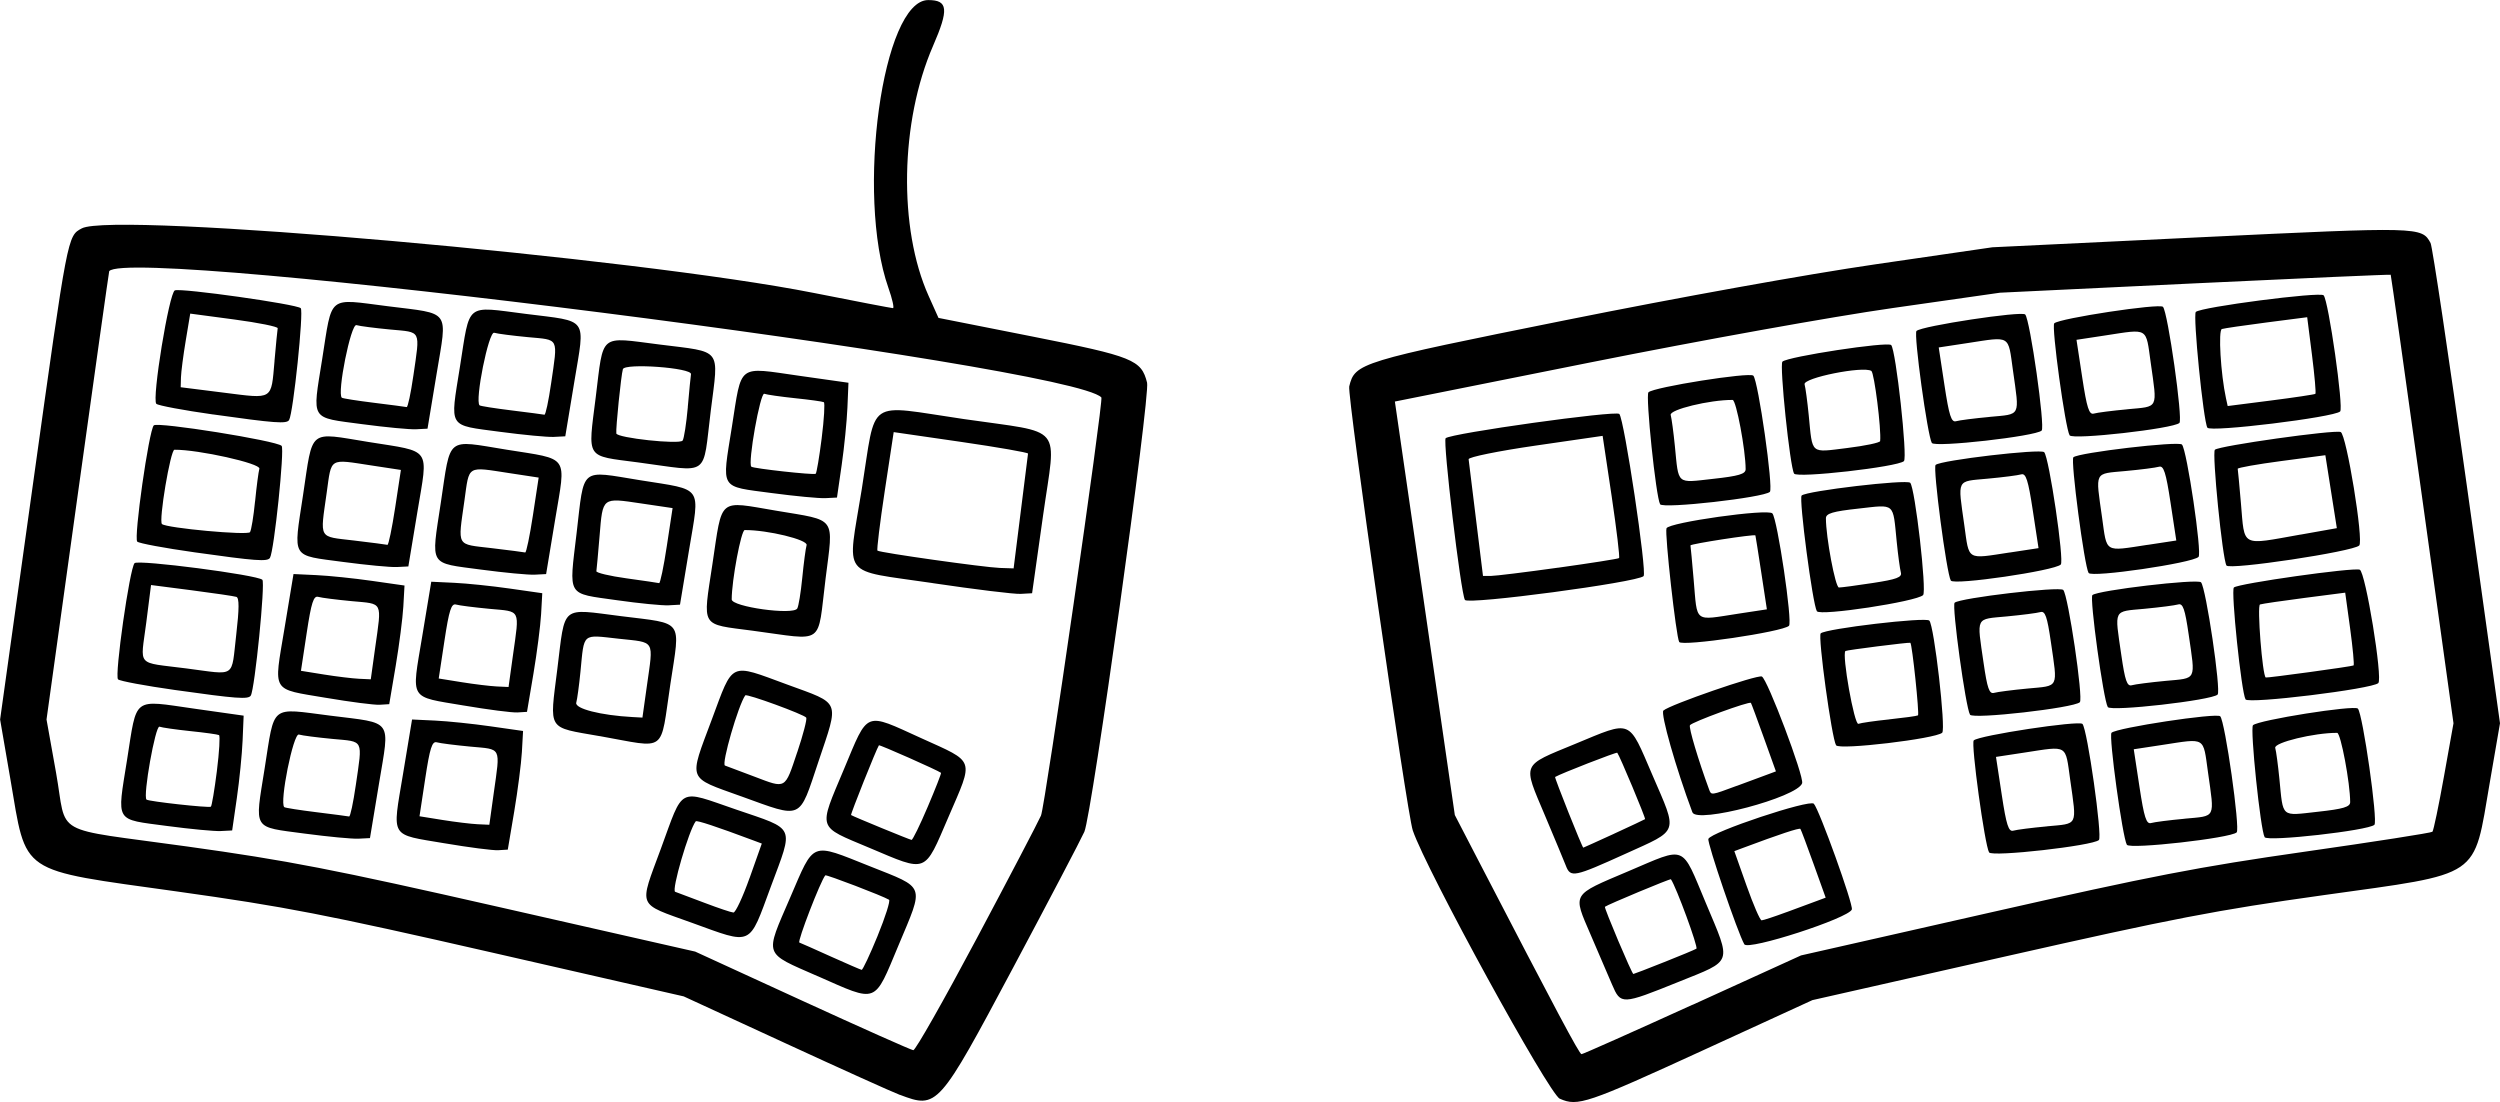 <?xml version="1.0" encoding="UTF-8" standalone="no"?>
<!-- Created with Inkscape (http://www.inkscape.org/) -->

<svg
   width="55.311mm"
   height="24.384mm"
   viewBox="0 0 55.311 24.384"
   version="1.1"
   id="svg5"
   xml:space="preserve"
   inkscape:export-filename="polyfabriq_logo.svg"
   inkscape:export-xdpi="96"
   inkscape:export-ydpi="96"
   xmlns:inkscape="http://www.inkscape.org/namespaces/inkscape"
   xmlns:sodipodi="http://sodipodi.sourceforge.net/DTD/sodipodi-0.dtd"
   xmlns="http://www.w3.org/2000/svg"
   xmlns:svg="http://www.w3.org/2000/svg"><sodipodi:namedview
     id="namedview7"
     pagecolor="#ffffff"
     bordercolor="#000000"
     borderopacity="0.25"
     inkscape:showpageshadow="2"
     inkscape:pageopacity="0.0"
     inkscape:pagecheckerboard="0"
     inkscape:deskcolor="#d1d1d1"
     inkscape:document-units="mm"
     showgrid="false" /><defs
     id="defs2" /><g
     inkscape:label="Layer 1"
     inkscape:groupmode="layer"
     id="layer1"
     transform="translate(-56.193,-159.817)"><path
       style="fill:#000000;stroke-width:0.085"
       d="m 90.704,184.128 c -0.242,-0.108 -2.957,-5.063 -3.254,-5.938 -0.131,-0.386 -1.454,-9.627 -1.406,-9.824 0.126,-0.518 0.223,-0.548 4.789,-1.466 2.504,-0.504 5.346,-1.016 6.858,-1.236 l 2.582,-0.376 4.61,-0.222 c 4.847,-0.233 4.892,-0.232 5.085,0.128 0.04,0.074 0.401,2.495 0.804,5.38 l 0.732,5.245 -0.226,1.312 c -0.37,2.147 -0.146,1.996 -3.687,2.492 -2.377,0.333 -3.318,0.515 -7.022,1.353 l -4.277,0.968 -2.41,1.106 c -2.578,1.183 -2.782,1.253 -3.177,1.076 z m 2.934,-2.079 2.402,-1.094 4.191,-0.95 c 3.574,-0.81 4.599,-1.008 6.962,-1.346 1.524,-0.218 2.791,-0.415 2.816,-0.44 0.024,-0.024 0.139,-0.574 0.255,-1.222 l 0.211,-1.178 -0.688,-4.953 c -0.378,-2.724 -0.694,-4.961 -0.701,-4.97 -0.007,-0.009 -1.955,0.076 -4.329,0.19 l -4.315,0.207 -2.371,0.339 c -1.358,0.194 -4.217,0.709 -6.694,1.204 l -4.323,0.865 0.663,4.574 0.663,4.574 0.528,1.019 c 1.718,3.314 2.227,4.271 2.275,4.272 0.029,5e-4 1.134,-0.492 2.455,-1.093 z m -1.78,-0.451 c -0.085,-0.198 -0.297,-0.693 -0.472,-1.099 -0.399,-0.929 -0.435,-0.868 0.832,-1.406 1.304,-0.553 1.164,-0.61 1.717,0.706 0.571,1.36 0.608,1.252 -0.604,1.741 -1.262,0.509 -1.279,0.51 -1.473,0.058 z m 1.15,-0.493 c 0.361,-0.143 0.684,-0.278 0.717,-0.299 0.045,-0.028 -0.446,-1.366 -0.564,-1.536 -0.012,-0.018 -1.403,0.562 -1.46,0.609 -0.023,0.019 0.597,1.487 0.629,1.487 0.012,0 0.317,-0.117 0.677,-0.261 z m 1.777,-0.396 c -0.145,-0.251 -0.827,-2.251 -0.795,-2.332 0.061,-0.153 2.238,-0.88 2.333,-0.778 0.12,0.129 0.877,2.232 0.841,2.339 -0.064,0.192 -2.296,0.915 -2.379,0.771 z m 0.934,-0.711 c 0.27,-0.1 0.575,-0.213 0.678,-0.251 l 0.188,-0.07 -0.267,-0.744 c -0.147,-0.409 -0.278,-0.759 -0.292,-0.777 -0.022,-0.028 -0.46,0.117 -1.275,0.422 l -0.187,0.07 0.271,0.765 c 0.149,0.421 0.298,0.765 0.332,0.766 0.033,1.7e-4 0.281,-0.081 0.55,-0.181 z m -4.881,-1.025 c -0.041,-0.105 -0.251,-0.609 -0.466,-1.119 -0.493,-1.169 -0.529,-1.083 0.669,-1.578 1.271,-0.526 1.17,-0.566 1.71,0.687 0.565,1.312 0.604,1.199 -0.597,1.744 -1.138,0.516 -1.212,0.531 -1.316,0.267 z m 1.062,-0.709 c 0.367,-0.169 0.678,-0.315 0.689,-0.324 0.019,-0.016 -0.564,-1.41 -0.615,-1.469 -0.017,-0.019 -1.253,0.462 -1.375,0.536 -0.019,0.011 0.6,1.563 0.623,1.564 0.005,1.6e-4 0.31,-0.138 0.677,-0.306 z m 8.301,0.413 c -0.096,-0.156 -0.406,-2.414 -0.34,-2.479 0.111,-0.11 2.326,-0.446 2.405,-0.365 0.107,0.11 0.445,2.493 0.364,2.569 -0.134,0.127 -2.364,0.379 -2.429,0.274 z m 1.278,-0.578 c 0.701,-0.066 0.662,0.012 0.516,-1.03 -0.111,-0.792 -0.04,-0.75 -1.005,-0.603 l -0.637,0.097 0.127,0.835 c 0.102,0.673 0.152,0.827 0.256,0.797 0.071,-0.021 0.405,-0.064 0.743,-0.095 z m 1.77,0.409 c -0.096,-0.156 -0.406,-2.414 -0.34,-2.479 0.111,-0.11 2.326,-0.446 2.405,-0.365 0.107,0.11 0.445,2.493 0.364,2.569 -0.134,0.127 -2.364,0.379 -2.429,0.274 z m 1.278,-0.578 c 0.701,-0.066 0.662,0.012 0.516,-1.03 -0.111,-0.792 -0.04,-0.75 -1.005,-0.603 l -0.637,0.097 0.127,0.835 c 0.102,0.673 0.152,0.827 0.256,0.797 0.071,-0.021 0.405,-0.064 0.743,-0.095 z m 1.77,0.409 c -0.092,-0.15 -0.327,-2.409 -0.258,-2.477 0.115,-0.114 2.239,-0.451 2.32,-0.368 0.108,0.111 0.448,2.494 0.366,2.571 -0.134,0.127 -2.364,0.379 -2.429,0.274 z m 1.892,-0.776 c 3.4e-4,-0.419 -0.209,-1.532 -0.288,-1.532 -0.507,-0.003 -1.403,0.215 -1.37,0.333 0.021,0.073 0.062,0.381 0.092,0.684 0.087,0.874 0.024,0.82 0.846,0.729 0.568,-0.062 0.72,-0.107 0.72,-0.214 z m -14.553,0.225 c -0.363,-0.971 -0.71,-2.19 -0.641,-2.251 0.145,-0.13 2.067,-0.795 2.177,-0.753 0.12,0.046 0.94,2.218 0.892,2.362 -0.104,0.312 -2.331,0.901 -2.427,0.643 z m 0.982,-0.584 c 0.27,-0.1 0.575,-0.213 0.678,-0.251 l 0.188,-0.07 -0.267,-0.744 c -0.147,-0.409 -0.275,-0.756 -0.286,-0.771 -0.03,-0.043 -1.306,0.424 -1.349,0.494 -0.031,0.05 0.185,0.773 0.422,1.417 0.05,0.136 0.037,0.138 0.613,-0.076 z m 2.197,-0.898 c -0.096,-0.156 -0.406,-2.414 -0.34,-2.476 0.11,-0.105 2.324,-0.366 2.403,-0.283 0.107,0.112 0.37,2.401 0.285,2.481 -0.143,0.134 -2.28,0.388 -2.347,0.278 z m 1.178,-0.574 c 0.322,-0.034 0.608,-0.073 0.634,-0.088 0.035,-0.02 -0.129,-1.586 -0.169,-1.606 -0.028,-0.014 -1.411,0.161 -1.436,0.182 -0.083,0.071 0.197,1.646 0.287,1.611 0.053,-0.02 0.361,-0.065 0.683,-0.098 z m 1.785,-0.104 c -0.096,-0.156 -0.406,-2.414 -0.34,-2.476 0.11,-0.105 2.324,-0.366 2.403,-0.283 0.109,0.114 0.448,2.407 0.367,2.484 -0.135,0.128 -2.365,0.381 -2.43,0.276 z m 1.278,-0.578 c 0.701,-0.066 0.662,0.011 0.512,-1.026 -0.082,-0.567 -0.127,-0.696 -0.233,-0.665 -0.072,0.021 -0.407,0.064 -0.745,0.096 -0.701,0.066 -0.662,-0.011 -0.512,1.026 0.082,0.567 0.127,0.696 0.233,0.665 0.072,-0.021 0.407,-0.064 0.745,-0.096 z m 1.77,0.409 c -0.096,-0.156 -0.406,-2.414 -0.34,-2.476 0.11,-0.105 2.324,-0.366 2.403,-0.283 0.109,0.114 0.448,2.407 0.367,2.484 -0.135,0.128 -2.365,0.381 -2.43,0.276 z m 1.278,-0.578 c 0.701,-0.066 0.662,0.011 0.512,-1.026 -0.082,-0.567 -0.127,-0.696 -0.233,-0.665 -0.072,0.021 -0.407,0.064 -0.745,0.096 -0.701,0.066 -0.662,-0.011 -0.512,1.026 0.082,0.567 0.127,0.696 0.233,0.665 0.072,-0.021 0.407,-0.064 0.745,-0.096 z m 1.77,0.409 c -0.091,-0.149 -0.327,-2.409 -0.258,-2.475 0.092,-0.088 2.641,-0.449 2.785,-0.394 0.127,0.049 0.513,2.412 0.41,2.509 -0.139,0.131 -2.873,0.466 -2.938,0.36 z m 2.39,-0.75 c 0.018,-0.015 -0.017,-0.384 -0.076,-0.819 l -0.109,-0.792 -0.897,0.116 c -0.493,0.064 -0.938,0.129 -0.988,0.145 -0.069,0.022 0.053,1.576 0.127,1.616 0.026,0.014 1.919,-0.245 1.944,-0.267 z m -14.92,-0.52 c -0.068,-0.111 -0.324,-2.404 -0.281,-2.515 0.05,-0.129 2.239,-0.438 2.342,-0.33 0.11,0.115 0.45,2.407 0.368,2.487 -0.138,0.135 -2.366,0.463 -2.43,0.358 z m 1.302,-0.625 0.638,-0.097 -0.124,-0.814 c -0.068,-0.447 -0.127,-0.818 -0.13,-0.822 -0.021,-0.031 -1.444,0.189 -1.437,0.222 0.005,0.022 0.037,0.364 0.071,0.76 0.085,0.972 -0.007,0.902 0.982,0.751 z m 1.744,-0.055 c -0.094,-0.152 -0.402,-2.497 -0.337,-2.56 0.109,-0.103 2.323,-0.363 2.402,-0.282 0.107,0.112 0.37,2.401 0.285,2.485 -0.146,0.144 -2.28,0.468 -2.349,0.357 z m 1.238,-0.625 c 0.53,-0.081 0.65,-0.126 0.62,-0.233 -0.02,-0.073 -0.062,-0.381 -0.092,-0.684 -0.087,-0.874 -0.024,-0.82 -0.846,-0.729 -0.568,0.062 -0.72,0.107 -0.72,0.214 -3.39e-4,0.419 0.209,1.532 0.288,1.532 0.051,3.4e-4 0.389,-0.044 0.75,-0.1 z m -9.025,0.374 c -0.092,-0.152 -0.492,-3.514 -0.426,-3.577 0.113,-0.108 3.764,-0.619 3.842,-0.537 0.109,0.114 0.617,3.509 0.537,3.588 -0.142,0.138 -3.886,0.637 -3.953,0.527 z m 2.061,-0.712 c 0.722,-0.101 1.329,-0.196 1.349,-0.213 0.02,-0.016 -0.054,-0.631 -0.163,-1.367 l -0.2,-1.337 -1.488,0.216 c -0.819,0.119 -1.483,0.254 -1.477,0.301 0.006,0.047 0.08,0.647 0.164,1.333 l 0.154,1.249 0.174,8e-5 c 0.096,5e-5 0.765,-0.082 1.487,-0.183 z m 8.69,0.286 c -0.094,-0.152 -0.402,-2.497 -0.337,-2.56 0.109,-0.104 2.323,-0.363 2.402,-0.282 0.109,0.114 0.448,2.407 0.367,2.486 -0.14,0.138 -2.366,0.463 -2.432,0.355 z m 1.303,-0.622 0.637,-0.097 -0.127,-0.835 c -0.102,-0.673 -0.152,-0.827 -0.256,-0.797 -0.071,0.021 -0.405,0.064 -0.743,0.095 -0.701,0.066 -0.662,-0.012 -0.516,1.03 0.111,0.792 0.04,0.75 1.005,0.603 z m 1.745,0.453 c -0.094,-0.152 -0.402,-2.497 -0.337,-2.56 0.109,-0.103 2.323,-0.363 2.402,-0.282 0.109,0.114 0.448,2.407 0.367,2.486 -0.14,0.138 -2.366,0.463 -2.432,0.355 z m 1.303,-0.622 0.637,-0.097 -0.127,-0.835 c -0.102,-0.673 -0.152,-0.827 -0.256,-0.797 -0.071,0.021 -0.405,0.064 -0.743,0.095 -0.701,0.066 -0.662,-0.012 -0.516,1.03 0.111,0.792 0.04,0.75 1.005,0.603 z m 1.747,0.456 c -0.089,-0.144 -0.324,-2.496 -0.256,-2.561 0.091,-0.087 2.641,-0.447 2.783,-0.392 0.127,0.049 0.513,2.411 0.41,2.511 -0.139,0.135 -2.873,0.547 -2.938,0.442 z m 1.638,-0.683 0.804,-0.143 -0.127,-0.807 -0.127,-0.807 -0.974,0.129 c -0.536,0.071 -0.97,0.148 -0.965,0.172 0.005,0.023 0.037,0.366 0.071,0.761 0.086,0.986 -0.018,0.931 1.318,0.694 z m -14.168,-0.672 c -0.092,-0.15 -0.327,-2.409 -0.258,-2.477 0.115,-0.114 2.239,-0.451 2.32,-0.368 0.108,0.111 0.448,2.494 0.366,2.571 -0.134,0.127 -2.364,0.379 -2.429,0.274 z m 1.892,-0.776 c 3.39e-4,-0.419 -0.209,-1.532 -0.288,-1.532 -0.507,-0.003 -1.403,0.215 -1.37,0.333 0.02,0.073 0.062,0.381 0.092,0.684 0.087,0.874 0.024,0.82 0.846,0.729 0.568,-0.062 0.72,-0.107 0.72,-0.214 z m 1.072,0.098 c -0.092,-0.149 -0.327,-2.409 -0.258,-2.477 0.113,-0.111 2.327,-0.449 2.406,-0.367 0.104,0.108 0.366,2.488 0.282,2.568 -0.135,0.128 -2.366,0.382 -2.43,0.276 z m 1.904,-0.72 c 0.028,-0.257 -0.129,-1.511 -0.195,-1.552 -0.182,-0.113 -1.516,0.155 -1.477,0.297 0.021,0.074 0.062,0.382 0.092,0.685 0.087,0.879 0.023,0.825 0.85,0.724 0.397,-0.049 0.725,-0.118 0.729,-0.153 z m 1.144,0.043 c -0.096,-0.156 -0.406,-2.414 -0.34,-2.479 0.111,-0.11 2.326,-0.446 2.405,-0.365 0.107,0.11 0.445,2.493 0.364,2.569 -0.134,0.127 -2.364,0.379 -2.429,0.274 z m 1.278,-0.578 c 0.701,-0.066 0.662,0.012 0.516,-1.03 -0.111,-0.792 -0.04,-0.75 -1.005,-0.603 l -0.637,0.097 0.127,0.835 c 0.102,0.673 0.152,0.827 0.256,0.797 0.071,-0.021 0.405,-0.064 0.743,-0.095 z m 1.77,0.409 c -0.096,-0.156 -0.406,-2.414 -0.34,-2.479 0.111,-0.11 2.326,-0.446 2.405,-0.365 0.107,0.11 0.445,2.493 0.364,2.569 -0.134,0.127 -2.364,0.379 -2.429,0.274 z m 1.278,-0.578 c 0.701,-0.066 0.662,0.012 0.516,-1.03 -0.111,-0.792 -0.04,-0.75 -1.005,-0.603 l -0.637,0.097 0.127,0.835 c 0.102,0.673 0.152,0.827 0.256,0.797 0.071,-0.021 0.405,-0.064 0.743,-0.095 z m 1.77,0.409 c -0.089,-0.144 -0.324,-2.496 -0.256,-2.562 0.111,-0.108 2.746,-0.451 2.827,-0.368 0.108,0.111 0.447,2.494 0.366,2.57 -0.139,0.13 -2.872,0.465 -2.937,0.359 z m 2.389,-0.749 c 0.017,-0.014 -0.017,-0.402 -0.075,-0.861 l -0.106,-0.835 -0.898,0.116 c -0.494,0.064 -0.939,0.129 -0.989,0.145 -0.084,0.027 -0.026,0.994 0.09,1.531 l 0.038,0.173 0.955,-0.122 c 0.525,-0.067 0.969,-0.134 0.986,-0.148 z m -31.316,15.51 c -0.163,-0.061 -1.306,-0.577 -2.54,-1.146 l -2.244,-1.034 -4.233,-0.968 c -3.704,-0.847 -4.577,-1.016 -6.978,-1.353 -3.541,-0.497 -3.318,-0.346 -3.687,-2.493 l -0.226,-1.312 0.732,-5.245 c 0.768,-5.502 0.758,-5.451 1.076,-5.621 0.699,-0.374 12.255,0.646 16.196,1.429 0.931,0.185 1.719,0.336 1.75,0.336 0.031,-1.6e-4 -0.014,-0.204 -0.102,-0.452 -0.723,-2.058 -0.126,-6.364 0.882,-6.364 0.439,0 0.46,0.202 0.105,1.018 -0.726,1.672 -0.768,4.031 -0.097,5.526 l 0.219,0.488 2.089,0.414 c 2.218,0.44 2.399,0.513 2.526,1.019 0.073,0.291 -1.223,9.568 -1.388,9.937 -0.079,0.176 -0.79,1.532 -1.58,3.014 -1.649,3.093 -1.671,3.118 -2.5,2.805 z m 1.693,-3.45 c 0.722,-1.357 1.364,-2.585 1.428,-2.73 0.09,-0.204 1.388,-9.195 1.336,-9.251 -0.664,-0.711 -21.496,-3.362 -21.951,-2.794 -0.006,0.007 -0.32,2.242 -0.699,4.966 l -0.688,4.953 0.211,1.178 c 0.257,1.436 -0.154,1.205 2.903,1.632 2.237,0.312 3.206,0.5 6.919,1.344 l 4.318,0.981 2.371,1.088 c 1.304,0.598 2.409,1.09 2.455,1.094 0.047,0.003 0.675,-1.104 1.397,-2.461 z m -3.514,0.823 c -1.211,-0.533 -1.173,-0.425 -0.606,-1.742 0.541,-1.256 0.44,-1.216 1.759,-0.691 1.249,0.498 1.208,0.386 0.636,1.752 -0.549,1.31 -0.447,1.271 -1.789,0.68 z m 1.328,-0.894 c 0.171,-0.418 0.285,-0.777 0.252,-0.797 -0.13,-0.081 -1.39,-0.563 -1.41,-0.54 -0.105,0.123 -0.624,1.468 -0.574,1.487 0.036,0.013 0.352,0.153 0.701,0.311 0.349,0.157 0.654,0.289 0.677,0.293 0.023,0.004 0.183,-0.335 0.354,-0.753 z m -4.118,-0.29 c -1.217,-0.44 -1.165,-0.313 -0.678,-1.636 0.511,-1.391 0.362,-1.313 1.661,-0.868 1.336,0.458 1.281,0.335 0.771,1.71 -0.495,1.337 -0.387,1.288 -1.754,0.794 z m 1.284,-0.985 0.271,-0.765 -0.187,-0.07 c -0.815,-0.305 -1.253,-0.45 -1.275,-0.422 -0.152,0.197 -0.54,1.528 -0.455,1.559 0.057,0.021 0.352,0.131 0.654,0.246 0.303,0.115 0.588,0.211 0.635,0.213 0.047,0.002 0.207,-0.341 0.356,-0.761 z m 2.65,-0.671 c -1.166,-0.492 -1.13,-0.383 -0.561,-1.741 0.546,-1.303 0.441,-1.261 1.707,-0.686 1.209,0.549 1.169,0.434 0.604,1.747 -0.543,1.261 -0.454,1.227 -1.75,0.68 z m 1.292,-0.907 c 0.172,-0.404 0.305,-0.743 0.294,-0.752 -0.061,-0.051 -1.362,-0.628 -1.374,-0.609 -0.053,0.076 -0.634,1.531 -0.616,1.543 0.061,0.038 1.299,0.547 1.338,0.55 0.025,0.002 0.186,-0.327 0.358,-0.732 z m -10.69,0.807 c -1.226,-0.208 -1.157,-0.095 -0.92,-1.526 l 0.201,-1.213 0.508,0.024 c 0.279,0.013 0.832,0.07 1.228,0.127 l 0.72,0.103 -0.026,0.466 c -0.015,0.256 -0.091,0.847 -0.169,1.312 l -0.143,0.847 -0.212,0.013 c -0.116,0.007 -0.65,-0.062 -1.185,-0.153 z m 1.088,-1.109 c 0.146,-1.042 0.184,-0.965 -0.516,-1.03 -0.338,-0.032 -0.672,-0.074 -0.743,-0.095 -0.104,-0.03 -0.154,0.125 -0.256,0.799 l -0.127,0.837 0.51,0.082 c 0.281,0.045 0.628,0.087 0.773,0.094 l 0.262,0.012 z m -4.178,0.895 c -1.172,-0.158 -1.11,-0.058 -0.891,-1.438 0.229,-1.442 0.105,-1.342 1.454,-1.172 1.405,0.177 1.316,0.055 1.078,1.496 l -0.201,1.213 -0.254,0.013 c -0.14,0.007 -0.673,-0.044 -1.185,-0.112 z m 1.126,-1.069 c 0.15,-1.037 0.188,-0.96 -0.512,-1.026 -0.338,-0.032 -0.674,-0.075 -0.747,-0.097 -0.123,-0.036 -0.433,1.508 -0.323,1.606 0.018,0.016 0.337,0.066 0.71,0.112 0.373,0.046 0.698,0.089 0.724,0.095 0.026,0.007 0.092,-0.304 0.148,-0.691 z m -4.174,0.9 c -1.172,-0.158 -1.11,-0.054 -0.886,-1.466 0.224,-1.414 0.106,-1.326 1.492,-1.129 l 1.087,0.154 -0.023,0.55 c -0.013,0.303 -0.07,0.874 -0.127,1.27 l -0.104,0.72 -0.254,0.013 c -0.14,0.007 -0.673,-0.044 -1.185,-0.112 z m 1.101,-1.219 c 0.053,-0.42 0.074,-0.777 0.047,-0.792 -0.027,-0.015 -0.312,-0.055 -0.634,-0.088 -0.322,-0.034 -0.63,-0.078 -0.683,-0.098 -0.09,-0.035 -0.37,1.539 -0.287,1.613 0.046,0.041 1.379,0.188 1.424,0.157 0.02,-0.014 0.08,-0.37 0.133,-0.79 z m 11.599,0.563 c -1.205,-0.435 -1.162,-0.324 -0.649,-1.7 0.483,-1.296 0.378,-1.247 1.666,-0.774 1.201,0.441 1.154,0.327 0.693,1.706 -0.439,1.311 -0.335,1.264 -1.709,0.768 z m 1.241,-0.975 c 0.13,-0.388 0.22,-0.732 0.199,-0.766 -0.043,-0.069 -1.318,-0.535 -1.349,-0.493 -0.154,0.215 -0.532,1.523 -0.449,1.553 0.057,0.021 0.352,0.131 0.654,0.246 0.703,0.267 0.667,0.288 0.944,-0.54 z m -4.373,-0.357 c -1.174,-0.207 -1.107,-0.102 -0.935,-1.484 0.179,-1.438 0.061,-1.34 1.413,-1.17 1.4,0.176 1.308,0.051 1.09,1.491 -0.238,1.57 -0.049,1.431 -1.568,1.162 z m 1.046,-1.108 c 0.146,-1.043 0.197,-0.957 -0.623,-1.047 -0.823,-0.09 -0.76,-0.145 -0.846,0.729 -0.03,0.303 -0.072,0.612 -0.093,0.686 -0.037,0.132 0.542,0.28 1.244,0.318 l 0.22,0.012 z m -4.051,0.431 c -1.226,-0.208 -1.157,-0.095 -0.92,-1.526 l 0.201,-1.213 0.508,0.024 c 0.279,0.013 0.832,0.07 1.228,0.127 l 0.72,0.103 -0.026,0.466 c -0.015,0.256 -0.091,0.847 -0.169,1.312 l -0.143,0.847 -0.212,0.013 c -0.116,0.007 -0.65,-0.062 -1.185,-0.153 z m 1.088,-1.109 c 0.146,-1.042 0.184,-0.965 -0.516,-1.03 -0.338,-0.032 -0.672,-0.074 -0.743,-0.095 -0.104,-0.03 -0.154,0.125 -0.256,0.799 l -0.127,0.837 0.51,0.082 c 0.281,0.045 0.628,0.087 0.773,0.094 l 0.262,0.012 z m -4.136,0.939 c -1.226,-0.208 -1.157,-0.095 -0.92,-1.526 l 0.201,-1.213 0.508,0.024 c 0.279,0.013 0.832,0.07 1.228,0.127 l 0.72,0.103 -0.026,0.466 c -0.015,0.256 -0.091,0.847 -0.169,1.312 l -0.143,0.847 -0.212,0.013 c -0.116,0.007 -0.65,-0.062 -1.185,-0.153 z m 1.088,-1.109 c 0.146,-1.042 0.184,-0.965 -0.516,-1.03 -0.338,-0.032 -0.672,-0.074 -0.743,-0.095 -0.104,-0.03 -0.154,0.125 -0.256,0.799 l -0.127,0.837 0.51,0.082 c 0.281,0.045 0.628,0.087 0.773,0.094 l 0.262,0.012 z m -4.432,0.935 c -0.652,-0.092 -1.217,-0.197 -1.257,-0.235 -0.081,-0.077 0.258,-2.461 0.366,-2.571 0.081,-0.083 2.716,0.26 2.827,0.368 0.068,0.066 -0.167,2.418 -0.256,2.562 -0.054,0.088 -0.312,0.069 -1.68,-0.124 z m 1.358,-1.222 c 0.067,-0.577 0.068,-0.817 0.003,-0.838 -0.05,-0.016 -0.496,-0.082 -0.99,-0.146 l -0.898,-0.116 -0.106,0.835 c -0.127,0.994 -0.241,0.864 0.887,1.01 1.118,0.144 0.99,0.231 1.104,-0.745 z m 11.427,-0.089 c -1.171,-0.155 -1.106,-0.048 -0.891,-1.477 0.225,-1.493 0.11,-1.397 1.413,-1.178 1.352,0.228 1.265,0.108 1.09,1.502 -0.189,1.509 0.008,1.367 -1.612,1.153 z m 1.096,-1.168 c 0.032,-0.326 0.075,-0.653 0.096,-0.726 0.034,-0.118 -0.862,-0.336 -1.369,-0.333 -0.079,5.1e-4 -0.288,1.113 -0.288,1.534 1.69e-4,0.164 1.356,0.353 1.45,0.202 0.029,-0.047 0.079,-0.351 0.111,-0.677 z m -4.101,0.493 c -1.124,-0.16 -1.06,-0.055 -0.892,-1.481 0.176,-1.49 0.057,-1.391 1.411,-1.173 1.406,0.226 1.317,0.099 1.078,1.54 l -0.201,1.213 -0.254,0.014 c -0.14,0.007 -0.654,-0.043 -1.143,-0.113 z m 1.105,-1.202 0.127,-0.836 -0.696,-0.103 c -0.869,-0.129 -0.848,-0.146 -0.919,0.716 -0.033,0.395 -0.065,0.747 -0.071,0.783 -0.006,0.035 0.294,0.107 0.666,0.158 0.373,0.052 0.697,0.099 0.722,0.106 0.024,0.007 0.102,-0.364 0.171,-0.824 z m 5.88,0.823 c -2.065,-0.307 -1.889,-0.074 -1.568,-2.074 0.33,-2.056 0.066,-1.875 2.258,-1.555 2.249,0.328 2.044,0.078 1.754,2.132 l -0.243,1.722 -0.254,0.014 c -0.14,0.008 -1.016,-0.1 -1.947,-0.238 z m 1.949,-1.574 c 0.086,-0.687 0.159,-1.268 0.162,-1.291 0.003,-0.023 -0.664,-0.14 -1.483,-0.259 l -1.489,-0.216 -0.197,1.296 c -0.108,0.713 -0.181,1.31 -0.162,1.326 0.053,0.045 2.363,0.371 2.709,0.383 l 0.303,0.01 z m -11.939,1.276 c -1.171,-0.158 -1.106,-0.05 -0.891,-1.479 0.225,-1.493 0.101,-1.393 1.453,-1.175 1.406,0.226 1.317,0.099 1.078,1.54 l -0.201,1.213 -0.254,0.013 c -0.14,0.007 -0.673,-0.044 -1.185,-0.112 z m 1.147,-1.201 0.127,-0.835 -0.637,-0.097 c -0.965,-0.147 -0.894,-0.189 -1.005,0.603 -0.146,1.045 -0.194,0.96 0.601,1.055 0.384,0.046 0.719,0.089 0.743,0.096 0.024,0.007 0.101,-0.363 0.171,-0.822 z m -4.195,1.032 c -1.171,-0.158 -1.106,-0.05 -0.891,-1.479 0.225,-1.493 0.101,-1.393 1.453,-1.175 1.406,0.226 1.317,0.099 1.078,1.54 l -0.201,1.213 -0.254,0.013 c -0.14,0.007 -0.673,-0.044 -1.185,-0.112 z m 1.147,-1.201 0.127,-0.835 -0.637,-0.097 c -0.965,-0.147 -0.894,-0.189 -1.005,0.603 -0.146,1.045 -0.194,0.96 0.601,1.055 0.384,0.046 0.719,0.089 0.743,0.096 0.024,0.007 0.101,-0.363 0.171,-0.822 z m -4.449,0.986 c -0.652,-0.092 -1.217,-0.197 -1.257,-0.235 -0.081,-0.078 0.258,-2.461 0.366,-2.572 0.081,-0.083 2.714,0.338 2.828,0.453 0.069,0.069 -0.166,2.328 -0.258,2.478 -0.054,0.088 -0.312,0.069 -1.68,-0.124 z m 1.35,-1.125 c 0.032,-0.326 0.075,-0.652 0.095,-0.724 0.033,-0.115 -1.35,-0.424 -1.879,-0.419 -0.088,7.6e-4 -0.353,1.577 -0.276,1.644 0.102,0.09 1.901,0.255 1.948,0.179 0.029,-0.047 0.079,-0.353 0.111,-0.679 z m 11.435,-0.184 c -1.172,-0.158 -1.11,-0.054 -0.886,-1.466 0.224,-1.414 0.106,-1.326 1.492,-1.129 l 1.087,0.154 -0.023,0.55 c -0.013,0.303 -0.07,0.874 -0.127,1.27 l -0.104,0.72 -0.254,0.013 c -0.14,0.007 -0.673,-0.044 -1.185,-0.112 z m 1.101,-1.219 c 0.053,-0.42 0.074,-0.777 0.047,-0.792 -0.027,-0.015 -0.312,-0.055 -0.634,-0.088 -0.322,-0.034 -0.63,-0.078 -0.683,-0.098 -0.09,-0.035 -0.37,1.539 -0.287,1.613 0.046,0.041 1.379,0.188 1.424,0.157 0.02,-0.014 0.08,-0.37 0.133,-0.79 z m -4.065,0.54 c -1.173,-0.155 -1.108,-0.055 -0.935,-1.438 0.179,-1.438 0.061,-1.34 1.413,-1.17 1.401,0.177 1.309,0.058 1.134,1.455 -0.189,1.509 0.008,1.367 -1.612,1.153 z m 1.102,-1.224 c 0.032,-0.364 0.064,-0.692 0.071,-0.727 0.027,-0.142 -1.466,-0.251 -1.507,-0.111 -0.04,0.136 -0.159,1.307 -0.145,1.421 0.012,0.1 1.401,0.25 1.467,0.158 0.031,-0.043 0.082,-0.377 0.115,-0.741 z m -4.15,0.548 c -1.172,-0.158 -1.11,-0.058 -0.891,-1.438 0.229,-1.442 0.105,-1.342 1.454,-1.172 1.405,0.177 1.316,0.055 1.078,1.496 l -0.201,1.213 -0.254,0.013 c -0.14,0.007 -0.673,-0.044 -1.185,-0.112 z m 1.126,-1.069 c 0.15,-1.037 0.188,-0.96 -0.512,-1.026 -0.338,-0.032 -0.674,-0.075 -0.747,-0.097 -0.123,-0.036 -0.433,1.508 -0.323,1.606 0.018,0.016 0.337,0.066 0.71,0.112 0.373,0.046 0.698,0.089 0.724,0.095 0.026,0.007 0.092,-0.304 0.148,-0.691 z m -4.174,0.9 c -1.172,-0.158 -1.11,-0.058 -0.891,-1.438 0.229,-1.442 0.105,-1.342 1.454,-1.172 1.405,0.177 1.316,0.055 1.078,1.496 l -0.201,1.213 -0.254,0.013 c -0.14,0.007 -0.673,-0.044 -1.185,-0.112 z m 1.126,-1.069 c 0.15,-1.037 0.188,-0.96 -0.512,-1.026 -0.338,-0.032 -0.674,-0.075 -0.747,-0.097 -0.123,-0.036 -0.433,1.508 -0.323,1.606 0.018,0.016 0.337,0.066 0.71,0.112 0.373,0.046 0.698,0.089 0.724,0.095 0.026,0.007 0.092,-0.304 0.148,-0.691 z m -4.428,0.854 c -0.652,-0.092 -1.218,-0.198 -1.258,-0.236 -0.103,-0.098 0.283,-2.461 0.41,-2.51 0.144,-0.055 2.693,0.305 2.785,0.394 0.069,0.067 -0.166,2.326 -0.258,2.475 -0.054,0.088 -0.312,0.069 -1.68,-0.124 z m 1.356,-1.181 c 0.032,-0.364 0.064,-0.692 0.071,-0.727 0.007,-0.035 -0.426,-0.123 -0.961,-0.194 l -0.974,-0.13 -0.099,0.595 c -0.055,0.327 -0.102,0.694 -0.106,0.815 l -0.006,0.219 0.953,0.12 c 1.103,0.139 1.046,0.174 1.123,-0.699 z"
       id="path1078"
       inkscape:export-filename="polykybd.svg"
       inkscape:export-xdpi="275.53339"
       inkscape:export-ydpi="275.53339" /></g></svg>
